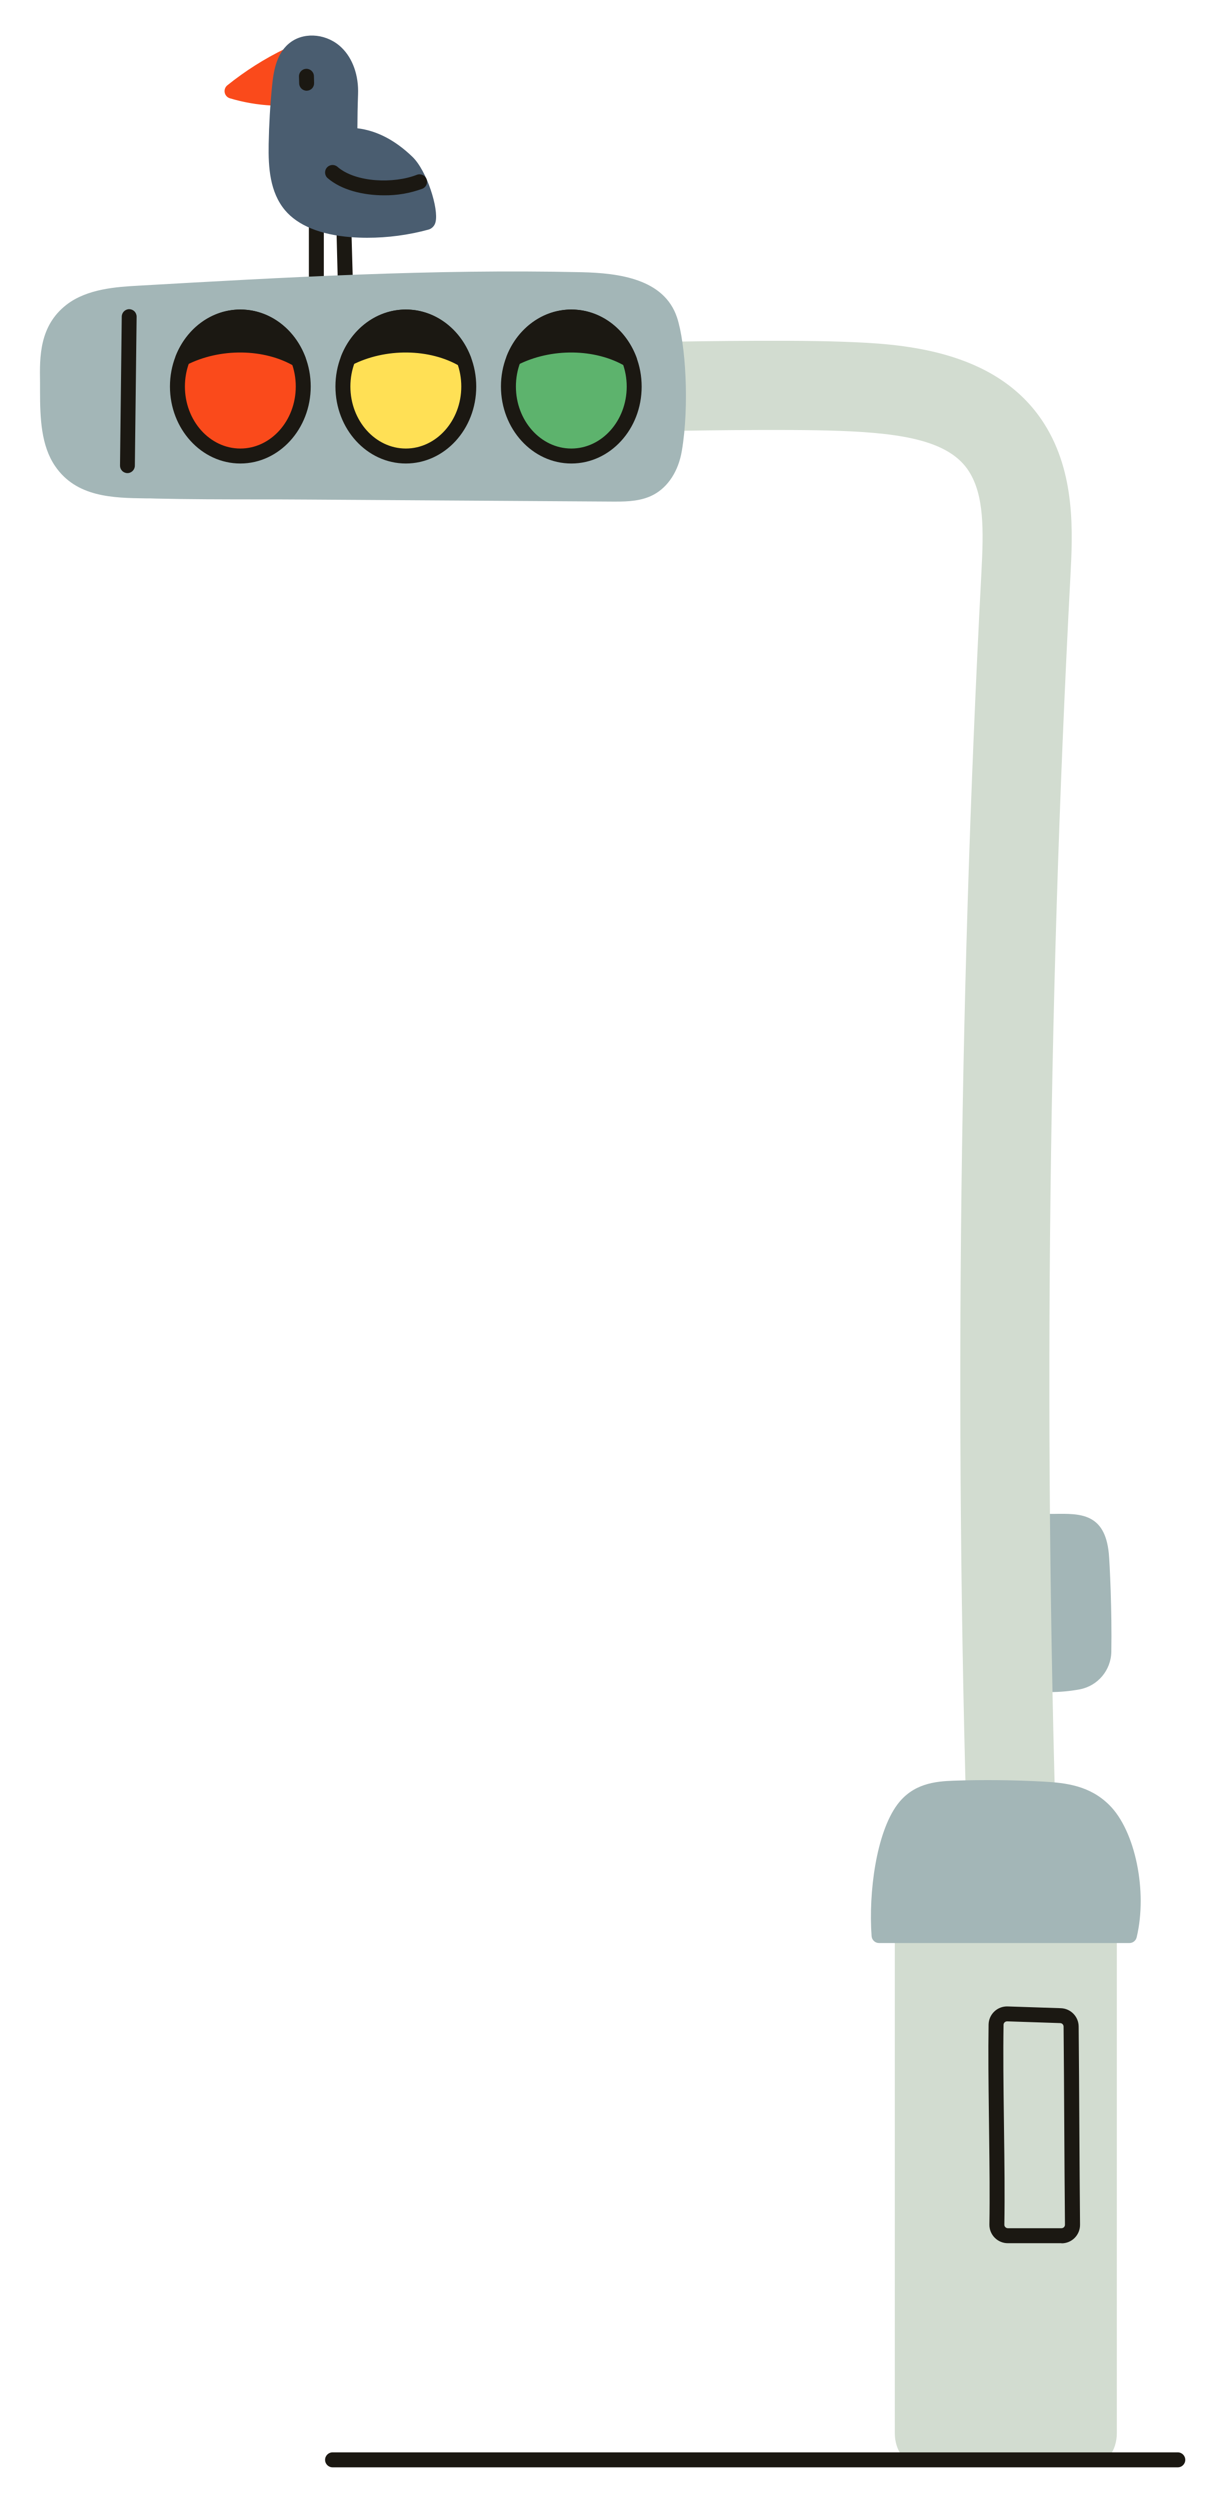 <svg viewBox="565.5 71.86 409.5 835.124" fill="none" xmlns="http://www.w3.org/2000/svg" xmlns:xlink="http://www.w3.org/1999/xlink" overflow="visible" width="409.5px" height="835.124px"><g id="Master/Stickers/Traffic Light"><g id="traffic light"><g id="signs"><rect id="Rectangle" x="668.75" y="145.18" width="5" height="21.82" rx="2.5" fill="#1B1812"/><path id="Path" d="M680.88 166.841C679.529 166.836 678.423 165.762 678.38 164.411L678 149.621C677.979 148.959 678.222 148.315 678.676 147.833C679.13 147.351 679.758 147.069 680.42 147.051H680.5C681.852 147.05 682.958 148.129 682.99 149.481L683.41 164.271C683.429 164.934 683.184 165.577 682.728 166.059C682.272 166.541 681.643 166.822 680.98 166.841H680.88Z" fill="#1B1812"/><path id="Path_2" d="M664.21 89.311C663.936 88.707 663.432 88.238 662.811 88.007C662.19 87.777 661.502 87.803 660.9 88.081C653.976 91.432 647.454 95.558 641.46 100.381C640.756 100.972 640.433 101.901 640.619 102.801C640.805 103.702 641.47 104.427 642.35 104.691C646.923 106.059 651.644 106.872 656.41 107.111H656.53C657.734 107.112 658.766 106.252 658.982 105.068C659.198 103.884 658.536 102.715 657.41 102.291L660.64 93.781C661.45 93.361 662.25 92.961 662.98 92.621C664.233 92.045 664.783 90.564 664.21 89.311V89.311Z" fill="#FA4A1B"/><path id="Path_3" d="M703.391 124.26C697.621 118.69 691.441 115.48 684.971 114.71C684.971 111.77 685.061 106.71 685.191 103.4C685.441 97.13 683.441 91.4 679.721 87.8C675.081 83.26 667.721 82.41 662.871 85.8C658.021 89.19 656.971 95.24 656.431 100.72C655.801 107.09 655.431 113.55 655.311 119.95C655.161 127.86 655.721 136.02 660.761 142.07C665.041 147.17 672.651 150.29 682.761 151.07V151.07C684.591 151.21 686.431 151.28 688.241 151.28C695.179 151.283 702.086 150.362 708.781 148.54C709.958 148.178 710.846 147.205 711.101 146C712.201 141.54 708.191 128.9 703.391 124.26Z" fill="#4A5D70"/><path id="Path_4" d="M693.87 137.101C686.87 137.101 679.61 135.321 675.03 131.361C673.987 130.455 673.875 128.875 674.78 127.831C675.686 126.787 677.267 126.675 678.31 127.581C684.43 132.891 697.21 133.251 704.84 130.251C706.127 129.746 707.58 130.379 708.085 131.666C708.591 132.953 707.957 134.406 706.67 134.911C702.571 136.409 698.234 137.152 693.87 137.101V137.101Z" fill="#1B1812"/><path id="Path_5" d="M668 102.159C666.648 102.159 665.543 101.08 665.51 99.729L665.44 97.419C665.402 96.038 666.49 94.887 667.87 94.849C669.251 94.81 670.402 95.898 670.44 97.279L670.5 99.589C670.522 100.251 670.279 100.894 669.825 101.377C669.37 101.859 668.743 102.14 668.08 102.159H668Z" fill="#1B1812"/><path id="Path_6" d="M936.161 590.732C934.831 577.272 926.631 577.392 917.941 577.532C916.611 577.532 915.201 577.532 913.731 577.532H912.261C905.771 577.422 897.691 577.272 895.261 586.532C892.831 595.792 893.261 628.922 895.781 632.012C897.531 634.152 900.161 635.012 902.491 635.482C907.088 636.505 911.781 637.031 916.491 637.052C919.845 637.055 923.193 636.748 926.491 636.132C932.504 634.959 936.883 629.747 937.001 623.622C937.241 610.002 936.461 593.832 936.161 590.732Z" fill="#A3B6B7"/><path id="Path_7" d="M931 704.08H919.13C914.26 558.08 915.65 410.25 923.32 264.47C924.08 249.94 925.13 230.02 914.55 213.37C898.41 187.95 865.3 186.69 847.55 186.02C826.55 185.22 785.82 186.08 785.41 186.09C784.748 186.103 784.119 186.38 783.661 186.858C783.203 187.337 782.954 187.978 782.97 188.64L783.49 213.43C783.544 214.799 784.67 215.881 786.04 215.88H786.1C790.27 215.79 827.45 215.07 846.42 215.79C867.59 216.59 883 219.2 889.42 229.34C894.49 237.34 894.32 248.77 893.58 262.91C885.89 409.21 884.48 557.53 889.33 704.08H872.46C868.07 704.08 864.62 708.68 864.62 714.56V884.56C864.62 890.43 868.07 895.03 872.46 895.03H931C935.39 895.03 938.84 890.43 938.84 884.56V714.56C938.85 708.68 935.4 704.08 931 704.08Z" fill="#D2DCD0"/><path id="Path_8" d="M936.33 674.78C929.83 668.31 921.88 667.36 914.28 666.95C904.39 666.42 894.36 666.31 884.45 666.64C877.99 666.85 870.68 667.64 865.45 674.64C858.45 684.1 855.8 703.9 856.86 718.56C856.954 719.866 858.041 720.878 859.35 720.88H943.04C944.199 720.886 945.208 720.089 945.47 718.96C949.16 703.59 945 683.37 936.33 674.78Z" fill="#A3B6B7"/><path id="Shape" fill-rule="evenodd" clip-rule="evenodd" d="M902.431 821.14H920.331L920.371 821.18C922.017 821.183 923.595 820.527 924.754 819.359C925.913 818.19 926.557 816.606 926.541 814.96C926.441 803.96 926.371 793.04 926.311 781.96L926.31 781.784C926.25 770.762 926.19 759.692 926.081 748.75C926.055 745.429 923.401 742.727 920.081 742.64L902.341 742.05C900.688 741.994 899.082 742.604 897.884 743.744C896.686 744.884 895.997 746.457 895.971 748.11C895.82 757.696 895.944 767.854 896.065 777.751C896.08 779.036 896.096 780.316 896.111 781.59C896.126 782.862 896.141 784.138 896.157 785.417C896.277 795.298 896.4 805.373 896.241 814.89C896.213 816.534 896.847 818.12 898.001 819.29C899.168 820.478 900.765 821.145 902.431 821.14ZM901.331 747.36C901.547 747.156 901.833 747.042 902.131 747.04L902.171 747.03L919.911 747.62C920.54 747.637 921.041 748.151 921.041 748.78C921.141 759.88 921.217 770.94 921.271 781.96C921.324 792.98 921.401 803.98 921.501 814.96C921.503 815.267 921.385 815.561 921.171 815.78C920.949 816.005 920.646 816.131 920.331 816.13H902.431C902.107 816.135 901.795 816.004 901.571 815.77C901.351 815.559 901.232 815.265 901.241 814.96C901.409 804.859 901.272 794.131 901.139 783.727C901.129 782.986 901.12 782.247 901.111 781.51C901.101 780.731 901.091 779.949 901.081 779.166C900.948 768.81 900.813 758.184 900.971 748.18C900.974 747.869 901.104 747.573 901.331 747.36Z" fill="#1B1812"/><path id="Path_9" d="M791.81 177.881C787.52 165.041 772.49 163.061 759.88 162.781C710.41 161.661 660.26 164.511 611.75 167.281C604.55 167.691 594.68 168.281 587.75 173.631C578.62 180.701 578.75 191.101 578.88 199.451C578.88 200.451 578.88 201.381 578.88 202.321C578.88 211.691 579.26 220.661 583.88 227.491C591.01 238.001 603.34 238.181 614.23 238.331C615.33 238.331 616.44 238.331 617.53 238.391C628.71 238.651 640.08 238.661 651.07 238.671C656.64 238.671 662.21 238.671 667.77 238.721L770.11 239.401H771.56C775.46 239.401 780.01 239.201 783.91 237.141C788.83 234.551 792.3 229.201 793.43 222.451C796 207.311 794.67 186.441 791.81 177.881Z" fill="#A3B6B7"/><path id="Path_10" d="M608.09 229.889V229.889C607.427 229.884 606.792 229.613 606.328 229.138C605.865 228.663 605.61 228.023 605.62 227.359L606.2 177.599C606.222 176.232 607.334 175.134 608.7 175.129V175.129C609.363 175.137 609.996 175.408 610.459 175.882C610.923 176.357 611.178 176.996 611.17 177.659L610.58 227.419C610.569 228.786 609.458 229.889 608.09 229.889V229.889Z" fill="#1B1812"/><ellipse id="Oval" cx="645.841" cy="200.96" rx="21.03" ry="23.21" fill="#FA4A1B"/><path id="Shape_2" fill-rule="evenodd" clip-rule="evenodd" d="M622.311 200.96C622.311 215.14 632.841 226.68 645.841 226.68C658.811 226.68 669.371 215.14 669.371 200.96C669.371 186.78 658.821 175.25 645.841 175.25C632.861 175.25 622.311 186.78 622.311 200.96ZM627.311 200.96C627.311 189.54 635.621 180.25 645.841 180.25C656.061 180.25 664.371 189.54 664.371 200.96C664.371 212.38 656.061 221.68 645.841 221.68C635.621 221.68 627.311 212.38 627.311 200.96Z" fill="#1B1812"/><path id="Path_11" d="M626.591 191.61C637.851 185.79 653.651 185.13 665.281 192.09C662.121 183.67 654.611 177.75 645.841 177.75C637.241 177.75 629.851 183.45 626.591 191.61Z" fill="#1B1812"/><path id="Shape_3" fill-rule="evenodd" clip-rule="evenodd" d="M663.99 194.24C664.382 194.468 664.827 194.589 665.28 194.59V194.63C666.101 194.63 666.869 194.228 667.336 193.553C667.803 192.879 667.909 192.018 667.62 191.25C663.98 181.51 655.43 175.25 645.84 175.25C636.48 175.25 628.01 181.31 624.27 190.69C623.888 191.659 624.146 192.762 624.918 193.461C625.69 194.16 626.815 194.307 627.74 193.83C638.99 188.02 653.88 188.24 663.99 194.24ZM659.22 186.62C654.898 185.224 650.382 184.522 645.84 184.54C641.348 184.537 636.88 185.198 632.58 186.5C635.867 182.519 640.767 180.224 645.929 180.248C651.091 180.271 655.97 182.61 659.22 186.62Z" fill="#1B1812"/><ellipse id="Oval_2" cx="701.161" cy="200.96" rx="21.03" ry="23.21" fill="#FFE055"/><path id="Shape_4" fill-rule="evenodd" clip-rule="evenodd" d="M677.631 200.96C677.631 215.14 688.161 226.68 701.161 226.68C714.141 226.68 724.701 215.22 724.701 201C724.701 186.78 714.131 175.25 701.161 175.25C688.191 175.25 677.631 186.78 677.631 200.96ZM682.631 200.96C682.631 189.54 690.951 180.25 701.161 180.25C711.381 180.25 719.701 189.54 719.701 200.96C719.701 212.38 711.371 221.68 701.161 221.68C690.951 221.68 682.631 212.38 682.631 200.96Z" fill="#1B1812"/><path id="Path_12" d="M681.91 191.61C693.18 185.79 708.98 185.13 720.6 192.09C717.44 183.67 709.93 177.75 701.16 177.75C692.56 177.75 685.17 183.45 681.91 191.61Z" fill="#1B1812"/><path id="Shape_5" fill-rule="evenodd" clip-rule="evenodd" d="M719.32 194.24C719.709 194.467 720.151 194.587 720.6 194.59C721.18 194.599 721.745 194.409 722.2 194.05C723.023 193.373 723.321 192.245 722.94 191.25C719.31 181.51 710.76 175.25 701.16 175.25C691.8 175.25 683.34 181.31 679.59 190.69C679.208 191.659 679.467 192.762 680.239 193.461C681.011 194.16 682.135 194.307 683.06 193.83C694.32 188.02 709.21 188.24 719.32 194.24ZM714.54 186.62C710.218 185.224 705.702 184.522 701.16 184.54C696.671 184.538 692.207 185.198 687.91 186.5C691.195 182.52 696.093 180.225 701.254 180.248C706.414 180.271 711.292 182.61 714.54 186.62Z" fill="#1B1812"/><ellipse id="Oval_3" cx="756.49" cy="200.96" rx="21.03" ry="23.21" fill="#5DB36D"/><path id="Shape_6" fill-rule="evenodd" clip-rule="evenodd" d="M732.96 200.96C732.96 215.14 743.49 226.68 756.49 226.68C769.47 226.68 780 215.22 780 201C780 186.78 769.47 175.25 756.49 175.25C743.51 175.25 732.96 186.78 732.96 200.96ZM737.96 200.96C737.96 189.54 746.27 180.25 756.49 180.25C766.71 180.25 775 189.62 775 201C775 212.38 766.71 221.68 756.49 221.68C746.27 221.68 737.96 212.38 737.96 200.96Z" fill="#1B1812"/><path id="Path_13" d="M737.24 191.61C748.5 185.79 764.3 185.13 775.93 192.09C772.77 183.67 765.26 177.75 756.49 177.75C747.89 177.75 740.5 183.45 737.24 191.61Z" fill="#1B1812"/><path id="Shape_7" fill-rule="evenodd" clip-rule="evenodd" d="M774.641 194.24C775.033 194.467 775.477 194.587 775.931 194.59V194.63C776.751 194.63 777.519 194.228 777.986 193.553C778.453 192.879 778.559 192.018 778.271 191.25C774.631 181.51 766.081 175.25 756.491 175.25C747.131 175.25 738.661 181.31 734.921 190.69C734.539 191.659 734.797 192.762 735.569 193.461C736.341 194.16 737.465 194.307 738.391 193.83C749.641 188.02 764.541 188.24 774.641 194.24ZM769.871 186.62C765.548 185.224 761.032 184.522 756.491 184.54C751.998 184.537 747.53 185.198 743.231 186.5C746.517 182.519 751.417 180.224 756.579 180.248C761.741 180.271 766.62 182.61 769.871 186.62Z" fill="#1B1812"/><path id="Path_14" d="M959.22 896H676.67C675.289 896 674.17 894.881 674.17 893.5C674.17 892.119 675.289 891 676.67 891H959.22C960.601 891 961.72 892.119 961.72 893.5C961.72 894.881 960.601 896 959.22 896Z" fill="#1B1812"/></g></g></g></svg>
